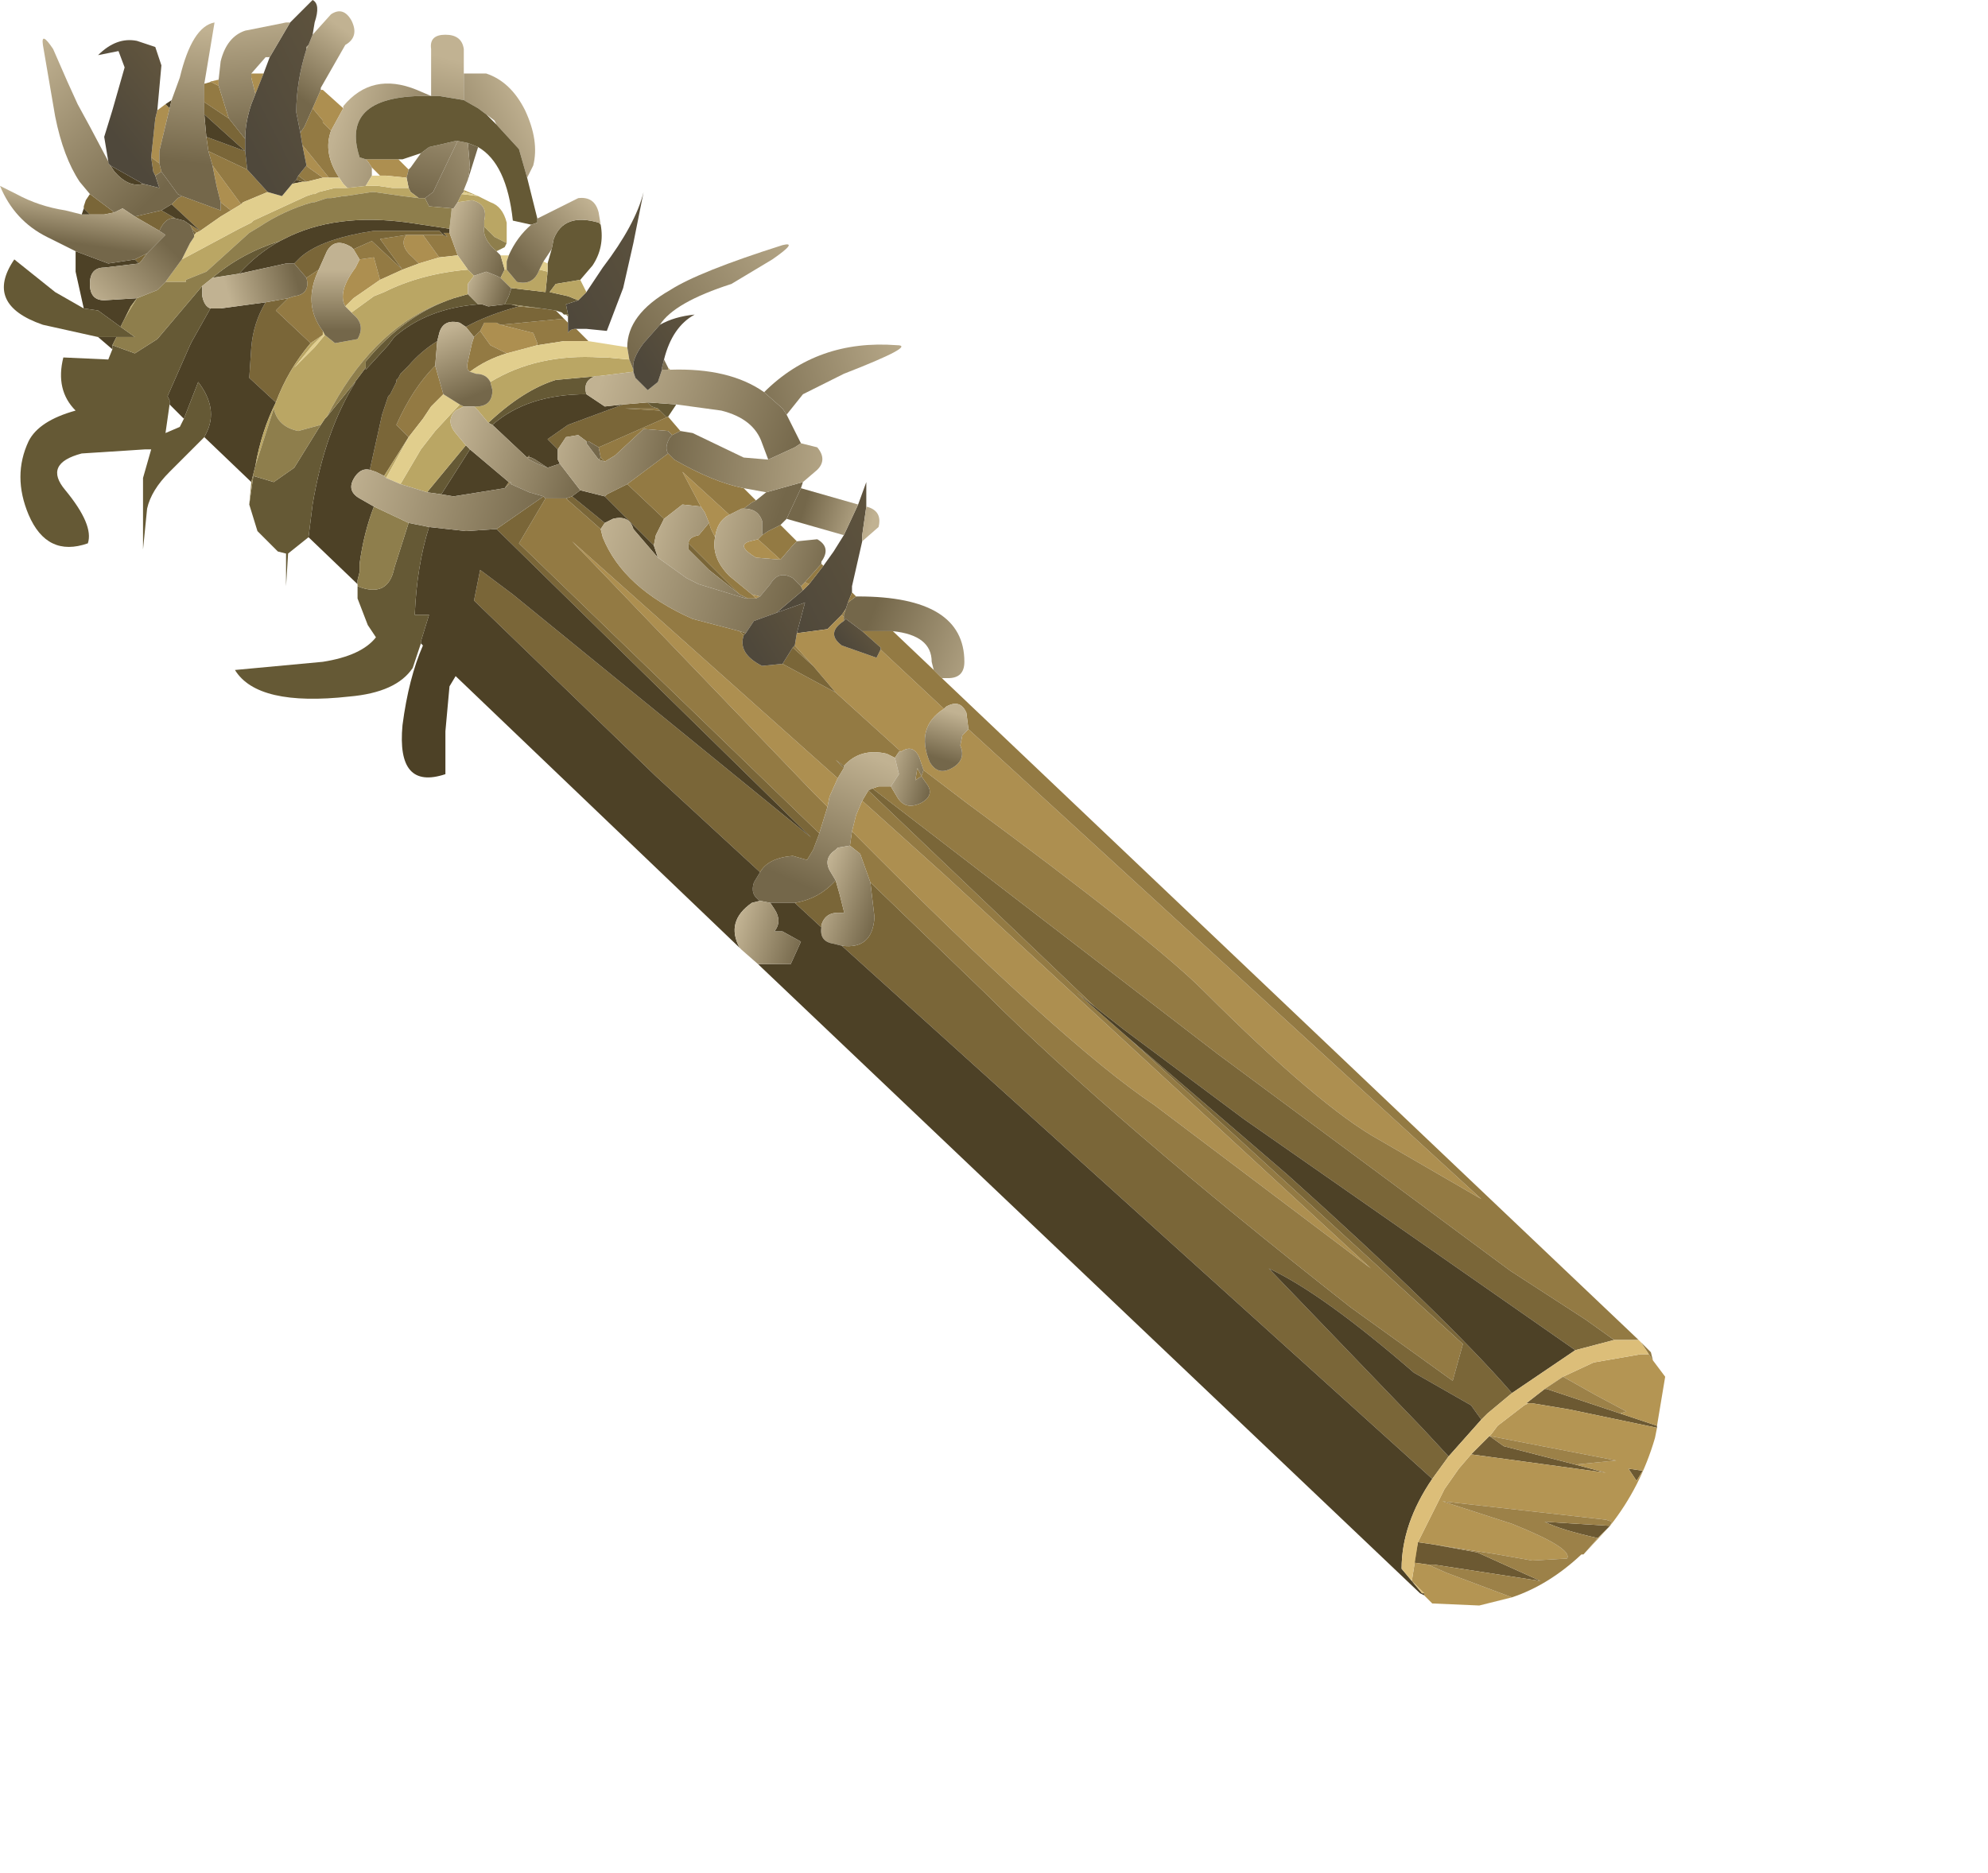 <?xml version="1.0" encoding="UTF-8" standalone="no"?>
<svg xmlns:xlink="http://www.w3.org/1999/xlink" height="45.85px" width="48.65px" xmlns="http://www.w3.org/2000/svg">
  <g transform="matrix(1.0, 0.0, 0.0, 1.0, 0.0, 0.0)">
    <use height="39.3" transform="matrix(1.0, 0.0, 0.0, 1.0, 0.0, 0.0)" width="40.75" xlink:href="#shape0"/>
  </g>
  <defs>
    <g id="shape0" transform="matrix(1.0, 0.0, 0.0, 1.0, 0.0, 0.0)">
      <path d="M40.55 34.9 L40.55 34.95 38.4 34.5 37.5 34.35 37.4 34.35 37.35 34.35 37.8 34.0 37.85 34.0 39.65 34.6 40.55 34.9 M38.55 35.85 L39.3 36.05 36.0 35.6 36.45 35.15 36.8 35.4 38.55 35.85 M34.7 37.75 L35.05 37.8 36.15 38.0 37.7 38.7 35.1 38.3 34.95 38.3 34.6 38.25 34.7 37.75 M39.1 37.65 Q38.2 37.45 37.8 37.25 L39.4 37.35 39.1 37.65 M40.05 36.25 L39.85 35.95 40.2 36.0 40.05 36.25" fill="#6c5932" fill-rule="evenodd" stroke="none"/>
      <path d="M40.55 34.95 L40.5 35.2 Q40.15 36.4 39.4 37.35 L38.75 38.05 39.1 37.65 39.4 37.35 39.45 37.25 39.3 37.2 35.3 36.75 37.0 37.3 Q38.5 37.9 38.35 38.15 L37.5 38.2 36.65 38.05 35.05 37.8 34.7 37.75 35.35 36.45 35.7 35.95 36.0 35.6 39.3 36.05 38.55 35.85 39.55 35.75 36.45 35.15 36.5 35.1 36.65 34.9 37.3 34.4 37.4 34.35 37.5 34.35 38.4 34.5 40.55 34.95 M37.0 39.1 L36.2 39.3 35.05 39.25 34.85 39.05 34.85 39.0 34.55 38.7 34.7 37.75 34.6 38.25 34.95 38.3 35.4 38.5 37.0 39.1 M40.45 33.3 L40.75 33.7 40.55 34.9 39.65 34.6 39.8 34.55 39.05 34.15 38.25 33.7 39.0 33.35 40.15 33.15 40.35 33.15 40.45 33.3 M40.05 36.25 L40.2 36.0 39.85 35.95 40.05 36.25" fill="#b49553" fill-rule="evenodd" stroke="none"/>
      <path d="M18.7 9.6 Q20.0 8.3 21.95 8.45 22.45 8.45 20.65 9.15 L19.65 9.65 19.25 10.15 19.15 10.0 18.7 9.6" fill="url(#gradient0)" fill-rule="evenodd" stroke="none"/>
      <path d="M21.0 12.35 L21.2 11.8 21.2 12.4 21.1 13.1 21.1 13.25 20.85 14.35 20.85 14.5 20.75 14.75 20.7 14.9 20.6 15.05 20.25 15.4 19.5 15.5 19.7 14.75 19.0 15.0 19.65 14.45 19.8 14.3 20.15 13.85 20.4 13.5 20.65 13.1 21.0 12.35" fill="url(#gradient1)" fill-rule="evenodd" stroke="none"/>
      <path d="M19.6 11.95 L21.0 12.35 20.65 13.1 19.25 12.7 19.6 11.95 M21.2 12.4 Q21.6 12.5 21.5 12.9 L21.1 13.25 21.1 13.1 21.2 12.4" fill="url(#gradient2)" fill-rule="evenodd" stroke="none"/>
      <path d="M20.95 14.6 L21.0 14.6 Q23.6 14.6 23.6 16.2 23.6 16.6 23.2 16.6 L23.05 16.6 22.85 16.4 22.8 16.2 Q22.8 15.55 21.85 15.45 L21.1 15.45 20.7 15.15 20.65 15.2 20.65 15.1 20.65 15.05 20.7 14.9 20.75 14.75 20.95 14.6" fill="url(#gradient3)" fill-rule="evenodd" stroke="none"/>
      <path d="M3.85 2.7 L4.05 2.55 4.15 2.65 3.9 3.7 3.9 4.0 3.7 3.85 3.8 2.9 3.85 2.7 M7.85 2.2 L7.9 2.2 8.4 2.65 8.1 3.2 8.0 3.1 7.9 3.0 7.9 2.95 7.65 2.65 7.85 2.2 M19.8 14.3 L19.65 14.45 19.6 14.35 19.7 14.25 19.8 14.3 M19.5 15.5 L20.25 15.4 20.6 15.05 20.65 15.1 20.65 15.2 Q20.2 15.5 20.6 15.8 L21.45 16.1 21.55 15.9 23.1 17.35 Q22.4 17.8 22.75 18.65 22.95 19.0 23.3 18.8 23.65 18.6 23.5 18.25 L23.55 18.0 23.7 17.85 36.25 29.35 33.75 27.9 Q32.3 27.1 29.45 24.25 28.2 23.0 23.65 19.65 L22.6 18.85 22.5 18.55 Q22.35 18.2 22.05 18.4 L20.45 16.95 19.9 16.3 19.45 15.8 19.5 15.5 M20.5 19.05 L20.3 19.5 20.25 19.75 19.9 19.4 14.0 13.25 20.5 19.05 M20.85 20.35 L20.95 19.95 21.1 19.6 23.1 21.4 33.55 31.05 28.25 27.05 Q26.0 25.55 20.85 20.35 M9.95 5.75 L10.25 5.75 10.35 5.75 10.75 6.3 10.25 6.45 10.1 6.3 Q9.75 6.0 9.95 5.75 M11.75 8.1 L11.85 7.9 12.15 7.9 12.25 7.95 13.05 8.15 13.15 8.4 13.15 8.45 12.4 8.65 12.0 8.45 11.75 8.1 M7.4 3.55 L8.05 4.35 7.9 4.35 7.55 4.1 7.5 4.05 7.4 3.55 M6.45 1.8 L6.25 2.3 6.15 1.9 6.15 1.8 6.45 1.8 M5.35 2.1 L5.15 2.0 5.35 1.95 5.35 2.1 M5.4 4.95 L5.3 4.55 5.2 4.05 5.9 5.0 5.65 5.15 5.4 4.95 M9.1 4.1 L9.0 3.95 8.95 3.9 9.75 3.9 10.0 4.15 9.95 4.35 9.45 4.3 9.3 4.3 9.1 4.1 M8.8 6.35 L9.15 6.3 9.3 6.85 8.65 7.3 8.45 7.5 Q8.25 7.15 8.7 6.55 L8.8 6.35 M19.1 13.7 L18.5 13.65 Q18.0 13.35 18.35 13.25 L18.55 13.2 19.1 13.7 M17.85 12.6 Q17.55 12.75 17.5 13.15 L17.4 12.95 17.35 12.8 17.25 12.55 17.15 12.4 16.7 11.55 17.85 12.6 M18.4 14.55 L18.6 14.6 18.5 14.65 18.4 14.55" fill="#ad8f50" fill-rule="evenodd" stroke="none"/>
      <path d="M5.0 2.05 L5.35 1.95 5.15 2.0 5.35 2.1 5.6 2.9 5.0 2.5 5.0 2.05 M14.1 8.05 L14.4 8.35 13.8 8.35 13.15 8.45 13.15 8.4 13.05 8.15 12.25 7.95 13.8 7.8 13.9 7.9 13.9 8.15 Q13.95 8.05 14.1 8.05 M20.85 14.5 L20.95 14.6 20.75 14.75 20.85 14.5 M23.05 16.6 L40.1 32.8 39.5 32.8 38.8 32.3 36.95 31.1 29.8 25.8 21.35 19.3 21.5 19.25 21.8 19.25 21.95 19.5 Q22.15 19.85 22.55 19.65 22.9 19.45 22.65 19.15 L22.55 19.0 22.4 19.1 22.45 18.8 22.55 19.0 22.6 18.85 23.65 19.65 Q28.2 23.0 29.45 24.25 32.3 27.1 33.75 27.9 L36.25 29.35 23.7 17.85 23.65 17.45 Q23.5 17.1 23.15 17.3 L23.1 17.35 21.55 15.9 21.55 15.85 21.1 15.45 21.85 15.45 22.85 16.4 23.05 16.6 M40.15 32.85 L40.4 33.1 40.45 33.3 40.35 33.15 40.15 32.85 M19.1 12.85 L19.5 13.25 19.4 13.35 19.1 13.7 18.55 13.2 18.65 13.1 18.8 13.0 19.1 12.85 M20.1 13.8 L20.15 13.85 19.8 14.3 19.7 14.25 20.1 13.8 M20.6 15.05 L20.7 14.9 20.65 15.05 20.65 15.1 20.6 15.05 M20.45 16.95 L22.05 18.4 22.0 18.4 21.9 18.55 21.7 18.45 Q21.05 18.3 20.65 18.75 L20.45 18.6 20.65 18.8 20.5 19.05 14.0 13.25 19.9 19.4 20.25 19.75 20.05 20.4 12.7 13.3 13.35 12.2 13.85 12.2 14.7 12.95 14.75 13.15 Q15.25 14.4 16.95 15.15 L18.1 15.45 18.2 15.55 Q18.05 16.0 18.65 16.3 L19.15 16.25 20.45 16.95 M20.8 20.7 L20.85 20.35 Q26.0 25.55 28.25 27.05 L33.55 31.05 23.1 21.4 21.1 19.6 21.25 19.35 26.8 24.65 26.35 24.3 27.55 25.35 35.8 32.9 35.55 33.8 33.05 32.0 Q27.2 27.4 24.1 24.3 L21.3 21.6 21.05 20.9 20.8 20.7 M11.0 5.7 L11.2 6.25 10.75 6.3 10.35 5.75 10.85 5.75 10.95 5.8 10.85 5.7 11.0 5.7 M7.5 6.8 L7.8 6.6 Q7.4 7.45 7.9 8.1 L7.9 8.15 7.9 8.2 7.6 8.4 6.75 7.6 7.05 7.3 7.2 7.25 Q7.6 7.2 7.5 6.8 M8.65 6.1 L9.1 5.9 9.85 6.6 9.3 5.85 9.95 5.75 Q9.75 6.0 10.1 6.3 L10.25 6.45 9.85 6.6 9.3 6.85 9.15 6.3 8.8 6.35 8.65 6.1 M11.6 8.25 L11.75 8.1 12.0 8.45 12.4 8.65 Q11.9 8.8 11.5 9.1 11.4 9.05 11.45 8.85 L11.55 8.4 11.6 8.25 M10.65 8.95 L10.85 9.65 10.55 9.95 10.35 10.25 10.0 10.7 9.7 10.4 Q10.1 9.5 10.65 8.95 M12.45 11.8 L12.5 11.8 12.35 11.95 12.45 11.8 M14.7 11.2 L14.65 10.95 16.35 10.2 16.65 10.55 16.45 10.65 16.35 10.55 15.75 10.5 15.05 11.15 14.8 11.3 14.7 11.2 M16.15 10.05 L15.3 10.0 16.1 10.0 16.15 10.05 M12.9 11.2 L12.95 11.15 12.95 11.2 12.9 11.2 M15.35 11.85 L16.35 11.1 16.5 11.25 Q17.45 11.8 18.2 11.95 L18.5 12.25 18.4 12.3 18.2 12.45 18.15 12.45 17.85 12.6 16.7 11.55 17.15 12.4 16.7 12.35 16.25 12.7 15.35 11.85 M7.65 2.65 L7.9 2.95 7.9 3.0 8.0 3.1 8.1 3.2 Q7.9 3.75 8.3 4.35 L8.05 4.35 7.4 3.55 7.35 3.25 7.45 3.1 7.65 2.65 M6.05 4.15 L6.55 4.7 5.95 4.95 5.9 5.0 5.2 4.05 5.1 3.7 6.05 4.15 M7.3 4.3 L7.5 4.05 7.55 4.1 7.9 4.35 7.5 4.45 7.3 4.3 M5.4 4.95 L5.65 5.15 5.4 5.3 4.9 5.65 4.8 5.7 4.7 5.6 4.65 5.5 4.9 5.65 4.2 5.0 4.35 4.85 4.45 4.8 5.4 5.15 5.4 4.95 M3.9 4.0 L3.95 4.2 3.8 4.3 3.75 4.2 3.7 3.85 3.9 4.0 M17.5 13.15 Q17.4 13.65 17.85 14.1 L18.4 14.55 18.5 14.65 18.3 14.65 18.1 14.55 16.85 13.3 Q16.85 13.15 17.1 13.1 L17.35 12.8 17.4 12.95 17.5 13.15 M19.45 15.8 L19.9 16.3 19.4 15.85 19.45 15.8" fill="#937a43" fill-rule="evenodd" stroke="none"/>
      <path d="M20.65 15.2 L20.7 15.15 21.1 15.45 21.55 15.85 21.55 15.9 21.45 16.1 20.6 15.8 Q20.2 15.5 20.65 15.2" fill="url(#gradient4)" fill-rule="evenodd" stroke="none"/>
      <path d="M21.9 18.55 L22.0 18.95 21.8 19.25 21.5 19.25 21.35 19.3 21.25 19.35 21.1 19.6 20.95 19.95 20.85 20.35 20.8 20.7 20.5 20.75 20.45 20.8 Q20.15 21.0 20.3 21.3 L20.45 21.55 Q20.05 22.0 19.45 22.1 L18.85 22.1 18.6 22.05 Q18.35 21.9 18.45 21.6 L18.6 21.35 Q18.8 21.0 19.4 20.95 L19.75 21.05 19.9 20.8 20.05 20.4 20.25 19.75 20.3 19.5 20.5 19.05 20.65 18.8 20.65 18.75 Q21.05 18.3 21.7 18.45 L21.9 18.55" fill="url(#gradient5)" fill-rule="evenodd" stroke="none"/>
      <path d="M22.05 18.4 Q22.35 18.2 22.5 18.55 L22.6 18.85 22.55 19.0 22.45 18.8 22.4 19.1 22.55 19.0 22.65 19.15 Q22.9 19.45 22.55 19.65 22.15 19.85 21.95 19.5 L21.8 19.25 22.0 18.95 21.9 18.55 22.0 18.4 22.05 18.4" fill="url(#gradient6)" fill-rule="evenodd" stroke="none"/>
      <path d="M23.7 17.85 L23.55 18.0 23.5 18.25 Q23.65 18.6 23.3 18.8 22.95 19.0 22.75 18.65 22.4 17.8 23.1 17.35 L23.15 17.3 Q23.5 17.1 23.65 17.45 L23.7 17.85" fill="url(#gradient7)" fill-rule="evenodd" stroke="none"/>
      <path d="M2.05 5.1 L2.05 5.05 2.1 4.9 2.2 4.75 2.8 5.2 2.55 5.25 2.2 5.25 2.05 5.1 M20.65 18.75 L20.65 18.8 20.45 18.6 20.65 18.75 M20.05 20.4 L19.9 20.8 19.75 21.05 19.4 20.95 Q18.8 21.0 18.6 21.35 L16.05 19.0 11.6 14.7 11.75 13.95 12.55 14.55 19.85 20.5 12.15 12.95 13.3 12.15 13.35 12.2 12.7 13.3 20.05 20.4 M19.45 22.1 Q20.05 22.0 20.45 21.55 L20.55 21.9 20.65 22.3 20.65 22.35 20.6 22.35 Q20.2 22.3 20.1 22.65 L20.1 22.7 19.45 22.1 M21.25 19.35 L21.35 19.3 29.8 25.8 36.95 31.1 38.8 32.3 39.5 32.8 38.55 33.05 30.45 27.4 27.5 25.2 26.8 24.65 21.25 19.35 M20.6 23.15 Q21.35 23.25 21.4 22.45 L21.3 21.6 24.1 24.3 Q27.2 27.4 33.05 32.0 L35.55 33.8 35.8 32.9 27.55 25.35 31.5 28.75 Q35.4 32.25 37.0 34.1 L36.4 34.6 36.25 34.75 36.0 34.4 34.6 33.6 Q32.35 31.65 31.05 31.05 L34.8 34.95 35.45 35.65 35.05 36.2 20.6 23.15 M10.35 5.75 L10.25 5.75 9.95 5.75 9.3 5.85 9.85 6.6 9.1 5.9 8.65 6.1 8.6 6.05 Q8.2 5.8 8.0 6.15 L7.8 6.6 7.5 6.8 7.2 6.45 7.35 6.3 Q7.8 5.9 8.85 5.7 L9.15 5.65 10.75 5.65 10.85 5.75 10.35 5.75 M12.7 7.5 L13.25 7.55 13.6 7.6 13.8 7.8 12.25 7.95 12.15 7.9 11.85 7.9 11.75 8.1 11.6 8.25 11.4 8.0 Q11.95 7.7 12.7 7.5 M15.25 9.9 L15.85 9.85 15.95 9.95 16.1 10.0 15.3 10.0 16.15 10.05 16.25 10.15 16.3 10.2 16.35 10.2 14.65 10.95 14.4 10.8 14.35 10.8 14.15 10.65 13.85 10.7 13.65 11.0 13.4 10.75 13.9 10.4 15.25 9.9 M10.7 8.35 L10.65 8.95 Q10.1 9.5 9.7 10.4 L10.0 10.7 9.4 11.65 9.2 11.55 9.05 11.5 9.35 10.15 9.5 9.7 9.55 9.65 9.65 9.45 9.7 9.35 9.7 9.3 9.75 9.25 9.8 9.15 9.85 9.1 9.9 9.05 10.0 8.95 Q10.3 8.6 10.7 8.35 M13.85 12.2 L14.0 12.15 14.8 12.8 14.7 12.95 13.85 12.2 M14.65 11.25 L14.7 11.2 14.8 11.3 14.65 11.25 M14.8 12.15 L14.85 12.1 15.35 11.85 16.25 12.7 16.05 13.1 16.0 13.35 14.8 12.15 M6.0 3.4 L6.0 3.7 6.05 4.15 5.1 3.7 5.05 3.35 6.0 3.7 5.0 2.8 5.0 2.5 5.6 2.9 6.0 3.4 M7.25 4.4 L7.3 4.3 7.5 4.45 7.4 4.45 7.25 4.4 M4.8 5.7 L4.75 5.75 4.7 5.6 4.8 5.7 M3.3 5.3 L3.95 5.15 4.3 5.35 Q4.1 5.3 3.95 5.55 L3.9 5.65 3.3 5.3 M6.5 7.4 L7.05 7.3 6.75 7.6 7.6 8.4 Q7.05 9.05 6.75 9.85 L6.1 9.25 6.15 8.5 Q6.2 7.9 6.5 7.4 M3.3 6.35 L3.6 6.2 3.45 6.4 3.4 6.45 3.3 6.35 M18.1 15.45 L18.25 15.5 18.2 15.55 18.1 15.45 M18.1 14.55 L17.35 13.95 16.85 13.45 16.85 13.3 18.1 14.55 M19.9 16.3 L20.45 16.95 19.15 16.25 19.4 15.85 19.9 16.3" fill="#7a6638" fill-rule="evenodd" stroke="none"/>
      <path d="M20.45 21.55 L20.3 21.3 Q20.15 21.0 20.45 20.8 L20.5 20.75 20.8 20.7 21.05 20.9 21.3 21.6 21.4 22.45 Q21.35 23.25 20.6 23.15 L20.4 23.1 Q20.05 23.05 20.1 22.7 L20.1 22.65 Q20.2 22.3 20.6 22.35 L20.65 22.35 20.65 22.3 20.55 21.9 20.45 21.55" fill="url(#gradient8)" fill-rule="evenodd" stroke="none"/>
      <path d="M34.85 39.05 L34.75 39.0 18.55 23.6 19.35 23.6 19.6 23.05 19.15 22.8 18.95 22.8 Q19.15 22.55 18.95 22.25 L18.85 22.1 19.45 22.1 20.1 22.7 Q20.05 23.05 20.4 23.1 L20.6 23.15 35.05 36.2 Q34.3 37.3 34.3 38.4 L34.55 38.7 34.8 39.0 34.85 39.0 34.85 39.05 M18.1 23.2 L11.15 16.55 11.0 16.8 10.9 17.9 10.9 18.95 Q9.7 19.35 9.85 17.75 10.0 16.6 10.35 15.8 L10.3 15.75 10.3 15.7 10.5 15.05 10.15 15.05 Q10.2 13.85 10.5 12.9 L11.4 13.0 12.15 12.95 19.85 20.5 12.55 14.55 11.75 13.95 11.6 14.7 16.05 19.0 18.6 21.35 18.45 21.6 Q18.35 21.9 18.6 22.05 L18.4 22.1 Q17.75 22.55 18.1 23.2 M8.75 14.3 L7.55 13.15 7.65 12.35 Q7.95 10.55 8.7 9.35 L8.65 9.4 8.95 9.0 8.95 9.05 9.5 8.45 9.65 8.25 Q10.45 7.55 11.7 7.45 L11.8 7.45 11.95 7.5 12.35 7.45 12.5 7.45 12.7 7.5 Q11.95 7.7 11.4 8.0 L11.25 7.9 Q10.85 7.8 10.75 8.15 L10.7 8.35 Q10.3 8.6 10.0 8.95 L9.9 9.05 9.85 9.1 9.8 9.15 9.75 9.25 9.7 9.3 9.7 9.35 9.65 9.45 9.55 9.65 9.5 9.7 9.35 10.15 9.05 11.5 Q8.85 11.45 8.7 11.65 8.45 12.0 8.8 12.2 L9.15 12.4 Q8.9 13.05 8.8 13.8 L8.8 14.0 8.75 14.2 8.75 14.3 M6.15 11.8 L5.0 10.7 5.05 10.6 Q5.35 10.0 4.85 9.35 L4.5 10.25 4.15 9.9 4.15 9.8 4.1 9.7 4.65 8.45 4.7 8.35 5.15 7.55 5.4 7.55 6.5 7.4 Q6.2 7.9 6.15 8.5 L6.1 9.25 6.75 9.85 Q6.4 10.55 6.25 11.4 L6.15 11.8 M2.75 8.55 L2.4 8.25 2.85 8.25 2.75 8.45 2.75 8.55 M2.05 7.55 L1.85 6.65 1.85 6.15 2.65 6.45 3.3 6.35 3.4 6.45 2.55 6.55 Q2.2 6.55 2.2 6.95 2.2 7.35 2.55 7.35 L3.35 7.3 3.2 7.5 3.05 7.8 2.95 8.0 2.4 7.6 2.05 7.55 M2.0 5.25 L2.05 5.1 2.2 5.25 2.0 5.25 M4.05 2.55 L4.2 2.45 4.15 2.65 4.05 2.55 M27.55 25.35 L26.35 24.3 26.8 24.65 27.5 25.2 30.45 27.4 38.55 33.05 37.0 34.1 Q35.4 32.25 31.5 28.75 L27.55 25.35 M6.85 5.9 L6.95 5.85 Q8.2 5.2 10.0 5.45 L11.0 5.6 11.0 5.7 10.85 5.7 10.95 5.8 10.85 5.75 10.75 5.65 9.15 5.65 8.85 5.7 Q7.8 5.9 7.35 6.3 L7.2 6.45 7.0 6.45 5.85 6.7 Q6.3 6.2 6.85 5.9 M14.35 9.65 L14.8 9.95 15.25 9.9 13.9 10.4 13.4 10.75 13.65 11.0 13.65 11.25 13.7 11.35 13.4 11.45 13.1 11.25 13.0 11.2 12.95 11.2 12.95 11.15 12.9 11.2 12.05 10.4 Q12.9 9.65 14.35 9.65 M11.5 11.0 L12.45 11.8 12.35 11.95 11.1 12.15 10.8 12.1 11.5 11.0 M14.0 12.15 L14.2 12.0 14.8 12.15 16.0 13.35 16.1 13.65 15.5 12.95 Q15.4 12.6 15.0 12.7 L14.8 12.8 14.0 12.15 M7.15 4.5 L7.25 4.4 7.4 4.45 7.15 4.5 M5.05 3.35 L5.0 2.8 6.0 3.7 5.05 3.35 M4.2 5.0 L4.9 5.65 4.65 5.5 4.5 5.4 4.3 5.35 3.95 5.15 4.2 5.0 M3.5 4.5 Q3.15 4.6 2.8 4.2 L2.7 4.05 3.5 4.5 M35.45 35.65 L34.8 34.95 31.05 31.05 Q32.35 31.65 34.6 33.6 L36.0 34.4 36.25 34.75 35.45 35.65" fill="#4d4126" fill-rule="evenodd" stroke="none"/>
      <path d="M14.35 7.15 L14.75 6.55 Q15.55 5.5 15.75 4.7 L15.5 5.95 15.25 7.05 14.85 8.1 14.35 8.05 14.1 8.05 Q13.95 8.05 13.9 8.15 L13.9 7.9 13.9 7.75 13.9 7.7 13.85 7.45 14.15 7.35 14.35 7.15" fill="url(#gradient9)" fill-rule="evenodd" stroke="none"/>
      <path d="M10.55 2.35 L10.55 1.2 Q10.5 0.85 10.9 0.85 11.3 0.85 11.35 1.2 L11.35 1.8 11.35 2.45 10.75 2.35 10.55 2.35 M10.3 3.75 L10.5 3.6 11.15 3.45 11.2 3.45 10.6 4.7 10.4 4.85 10.25 4.85 10.05 4.7 10.0 4.6 9.95 4.35 10.0 4.15 10.05 4.1 10.3 3.75" fill="url(#gradient10)" fill-rule="evenodd" stroke="none"/>
      <path d="M8.4 2.65 L8.4 2.6 Q9.1 1.75 10.2 2.2 L10.55 2.35 Q8.3 2.3 8.8 3.85 L8.95 3.9 9.0 3.95 9.1 4.1 9.1 4.3 8.95 4.55 8.5 4.6 8.4 4.5 8.3 4.35 Q7.9 3.75 8.1 3.2 L8.4 2.65 M11.45 3.5 L11.7 3.6 11.45 4.4 11.5 4.1 11.45 3.5" fill="url(#gradient11)" fill-rule="evenodd" stroke="none"/>
      <path d="M11.35 1.8 L11.9 1.8 Q12.5 2.0 12.85 2.7 13.2 3.45 13.05 4.05 L12.9 4.35 12.7 3.65 12.15 3.05 12.1 2.95 11.7 2.65 11.35 2.45 11.35 1.8 M11.45 3.5 L11.5 4.1 11.45 4.4 11.35 4.65 11.35 4.7 11.3 4.75 11.2 4.95 11.1 5.1 11.05 5.1 10.5 5.05 10.4 4.85 10.6 4.7 11.2 3.45 11.45 3.5" fill="url(#gradient12)" fill-rule="evenodd" stroke="none"/>
      <path d="M10.3 15.75 L10.1 16.35 Q9.7 16.95 8.55 17.05 6.3 17.3 5.75 16.4 L7.9 16.2 Q8.85 16.05 9.2 15.6 L9.0 15.3 8.75 14.65 8.75 14.5 8.75 14.35 Q9.5 14.65 9.65 13.9 L10.0 12.8 10.5 12.9 Q10.2 13.85 10.15 15.05 L10.5 15.05 10.3 15.7 10.3 15.75 M7.55 13.15 L7.05 13.55 7.0 14.35 7.0 13.55 6.8 13.5 6.3 13.0 6.1 12.35 6.2 11.65 6.7 11.8 7.2 11.45 7.85 10.4 7.95 10.25 8.0 10.2 8.65 9.4 8.7 9.35 Q7.95 10.55 7.65 12.35 L7.55 13.15 M5.0 10.7 L4.15 11.55 Q3.7 12.0 3.6 12.45 L3.5 13.45 3.5 11.7 3.7 11.0 3.55 11.0 2.0 11.1 Q1.05 11.35 1.6 12.0 2.3 12.85 2.15 13.3 1.15 13.65 0.7 12.6 0.3 11.65 0.7 10.8 0.95 10.3 1.85 10.05 1.35 9.55 1.55 8.75 L2.65 8.8 2.75 8.55 2.75 8.45 3.3 8.65 3.85 8.3 4.95 7.0 4.95 7.25 Q5.0 7.5 5.15 7.55 L4.7 8.35 4.65 8.45 4.1 9.7 4.15 9.8 4.15 9.9 4.05 10.6 4.4 10.45 4.5 10.25 4.85 9.35 Q5.35 10.0 5.05 10.6 L5.0 10.7 M2.4 8.25 L1.05 7.95 Q-0.4 7.45 0.35 6.35 L1.35 7.15 2.05 7.55 2.4 7.6 2.95 8.0 3.3 8.25 2.85 8.25 2.4 8.25 M12.9 4.35 L13.15 5.35 13.15 5.45 13.0 5.5 12.55 5.4 Q12.4 4.0 11.7 3.6 L11.45 3.5 11.2 3.45 11.15 3.45 10.5 3.6 10.3 3.75 9.85 3.9 9.75 3.9 8.95 3.9 8.8 3.85 Q8.3 2.3 10.55 2.35 L10.75 2.35 11.35 2.45 11.7 2.65 11.9 2.8 12.15 3.05 12.7 3.65 12.9 4.35 M14.7 5.5 Q14.8 6.05 14.5 6.5 L14.2 6.85 13.6 6.95 13.45 7.15 13.9 7.25 14.15 7.35 13.85 7.45 13.9 7.7 13.85 7.7 13.8 7.7 13.75 7.65 13.6 7.6 13.25 7.55 12.5 7.45 12.35 7.45 12.45 7.25 12.5 7.1 12.5 7.05 13.35 7.15 13.4 6.65 13.4 6.45 13.5 6.1 13.55 5.85 Q13.8 5.2 14.65 5.45 L14.7 5.5 M5.2 6.8 Q5.9 6.2 6.85 5.9 6.3 6.2 5.85 6.7 L5.2 6.8 M14.7 9.2 L14.6 9.2 Q14.25 9.3 14.35 9.65 12.9 9.65 12.05 10.4 L11.95 10.35 Q12.8 9.55 13.6 9.3 L14.7 9.2 M15.85 9.85 L16.55 9.9 16.45 10.05 16.35 10.2 16.3 10.2 16.25 10.15 16.15 10.05 16.1 10.0 15.95 9.95 15.85 9.85 M11.45 7.2 L11.7 7.45 Q10.45 7.55 9.65 8.25 L9.5 8.45 8.95 9.05 8.95 9.0 8.95 8.85 Q9.9 7.7 11.1 7.3 L11.45 7.2 M11.4 10.9 L11.5 11.0 10.8 12.1 10.45 12.05 11.4 10.9" fill="#655935" fill-rule="evenodd" stroke="none"/>
      <path d="M11.05 5.1 L11.1 5.1 11.2 4.95 11.55 4.9 Q11.95 5.0 11.85 5.4 L11.85 5.55 Q11.8 5.85 12.15 6.15 L12.25 6.25 12.35 6.6 12.25 6.8 12.15 6.75 11.9 6.65 11.6 6.75 11.45 6.6 11.2 6.25 11.0 5.7 11.0 5.6 11.05 5.15 11.05 5.1" fill="url(#gradient13)" fill-rule="evenodd" stroke="none"/>
      <path d="M14.2 6.85 L14.35 7.15 14.15 7.35 13.9 7.25 13.45 7.15 13.6 6.95 14.2 6.85 M16.35 9.0 L16.4 9.05 16.35 9.05 16.35 9.0 M11.2 4.95 L11.3 4.75 11.7 4.8 11.35 4.7 11.35 4.65 11.7 4.8 12.0 4.95 Q12.3 5.05 12.4 5.45 L12.4 5.95 12.1 5.8 11.85 5.55 11.85 5.4 Q11.95 5.0 11.55 4.9 L11.2 4.95 M10.25 4.85 L9.85 4.8 9.5 4.75 9.15 4.7 9.1 4.7 8.45 4.8 8.4 4.8 8.1 4.85 8.0 4.85 7.7 4.95 7.65 4.95 Q6.95 5.15 6.35 5.55 L6.1 5.7 5.05 6.65 4.55 6.85 4.55 6.9 4.05 6.9 4.45 6.35 5.85 5.6 6.15 5.45 6.2 5.4 7.5 4.8 7.65 4.75 7.7 4.75 7.8 4.7 8.2 4.6 8.3 4.6 8.5 4.6 8.95 4.55 9.05 4.55 9.25 4.55 9.6 4.6 10.0 4.6 10.05 4.7 10.25 4.85 M3.35 7.3 L3.05 7.8 3.2 7.5 3.35 7.3 M11.45 6.6 L11.6 6.75 11.45 6.95 11.45 7.2 11.1 7.3 10.7 7.45 Q9.05 8.15 8.0 10.2 L7.95 10.25 7.85 10.4 7.3 10.55 Q6.8 10.45 6.7 10.0 L6.25 11.4 Q6.4 10.55 6.75 9.85 7.05 9.05 7.6 8.4 L7.9 8.2 7.65 8.45 7.2 9.0 7.7 8.5 7.95 8.2 8.2 8.4 8.75 8.3 Q8.95 7.95 8.65 7.7 L8.6 7.65 9.15 7.25 9.4 7.15 Q10.3 6.7 11.45 6.6 M12.25 6.8 L12.35 6.6 12.4 6.6 12.65 6.9 Q13.05 7.0 13.2 6.6 L13.4 6.65 13.35 7.15 12.5 7.05 12.25 6.8 M12.0 9.35 Q13.15 8.65 14.7 8.75 L14.85 8.75 15.4 8.8 15.5 9.05 15.5 9.1 14.7 9.2 13.6 9.3 Q12.8 9.55 11.95 10.35 L11.7 10.05 11.6 9.95 11.65 9.95 Q12.05 9.95 12.05 9.55 L12.0 9.35 M11.25 9.9 L11.35 9.95 11.15 10.05 Q10.9 10.3 11.15 10.6 L11.4 10.9 10.45 12.05 9.8 11.85 10.3 11.0 10.65 10.55 11.25 9.9 M9.4 11.65 L10.0 10.7 9.45 11.7 9.4 11.65" fill="#baa664" fill-rule="evenodd" stroke="none"/>
      <path d="M14.4 8.35 L15.35 8.5 15.4 8.8 14.85 8.75 14.7 8.75 Q13.15 8.65 12.0 9.35 11.9 9.15 11.65 9.15 L11.5 9.1 Q11.9 8.8 12.4 8.65 L13.15 8.45 13.8 8.35 14.4 8.35 M11.3 4.75 L11.35 4.7 11.7 4.8 11.3 4.75 M11.2 6.25 L11.45 6.6 Q10.3 6.7 9.4 7.15 L9.15 7.25 8.6 7.65 8.45 7.5 8.65 7.3 9.3 6.85 9.85 6.6 10.25 6.45 10.75 6.3 11.2 6.25 M12.35 6.6 L12.25 6.25 12.45 6.25 12.4 6.4 12.4 6.6 12.35 6.6 M13.3 6.4 L13.4 6.45 13.4 6.65 13.2 6.6 13.3 6.4 M10.85 9.65 L11.25 9.9 10.65 10.55 10.3 11.0 9.8 11.85 9.45 11.7 10.0 10.7 10.35 10.25 10.55 9.95 10.85 9.65 M8.05 4.35 L8.3 4.35 8.4 4.5 8.5 4.6 8.3 4.6 8.2 4.6 7.8 4.7 7.7 4.75 7.65 4.75 7.5 4.8 6.2 5.4 6.15 5.45 5.85 5.6 4.45 6.35 4.65 5.95 4.75 5.8 4.75 5.75 4.8 5.7 4.9 5.65 5.4 5.3 5.65 5.15 5.9 5.0 5.95 4.95 6.55 4.7 6.9 4.8 7.15 4.5 7.4 4.45 7.5 4.45 7.9 4.35 8.05 4.35 M10.0 4.6 L9.6 4.6 9.25 4.55 9.05 4.55 8.95 4.55 9.1 4.3 9.3 4.3 9.45 4.3 9.95 4.35 10.0 4.6 M7.95 8.2 L7.7 8.5 7.2 9.0 7.65 8.45 7.9 8.2 7.9 8.15 7.9 8.1 7.95 8.2" fill="#e1ce8d" fill-rule="evenodd" stroke="none"/>
      <path d="M8.75 14.35 L8.75 14.3 8.75 14.2 8.8 14.0 8.8 13.8 Q8.9 13.05 9.15 12.4 L10.0 12.8 9.65 13.9 Q9.5 14.65 8.75 14.35 M6.1 12.35 L6.15 11.8 6.25 11.4 6.7 10.0 Q6.8 10.45 7.3 10.55 L7.85 10.4 7.2 11.45 6.7 11.8 6.2 11.65 6.1 12.35 M11.05 5.1 L11.05 5.15 11.0 5.6 10.0 5.45 Q8.2 5.2 6.95 5.85 L6.85 5.9 Q5.9 6.2 5.2 6.8 L4.95 7.0 3.85 8.3 3.3 8.65 2.75 8.45 2.85 8.25 3.3 8.25 2.95 8.0 3.05 7.8 3.35 7.3 3.85 7.1 4.05 6.9 4.55 6.9 4.55 6.85 5.05 6.65 6.1 5.7 6.35 5.55 Q6.95 5.15 7.65 4.95 L7.7 4.95 8.0 4.85 8.1 4.85 8.4 4.8 8.45 4.8 9.1 4.7 9.15 4.7 9.5 4.75 9.85 4.8 10.25 4.85 10.4 4.85 10.5 5.05 11.05 5.1 M12.15 6.15 Q11.8 5.85 11.85 5.55 L12.1 5.8 12.4 5.95 12.35 6.05 12.15 6.15 M13.25 7.55 L12.7 7.5 12.5 7.45 13.25 7.55 M13.85 7.7 L13.9 7.7 13.9 7.75 13.85 7.7 M8.0 10.2 Q9.05 8.15 10.7 7.45 L11.1 7.3 Q9.9 7.7 8.95 8.85 L8.95 9.0 8.65 9.4 8.0 10.2" fill="#8e7e4c" fill-rule="evenodd" stroke="none"/>
      <path d="M13.15 5.35 L14.15 4.85 Q14.55 4.8 14.65 5.2 L14.7 5.5 14.65 5.45 Q13.8 5.2 13.55 5.85 L13.5 6.1 13.3 6.4 13.2 6.6 Q13.05 7.0 12.65 6.9 L12.4 6.6 12.4 6.4 12.45 6.25 Q12.65 5.8 13.0 5.5 L13.15 5.45 13.15 5.35" fill="url(#gradient14)" fill-rule="evenodd" stroke="none"/>
      <path d="M16.4 9.05 Q17.85 9.0 18.7 9.6 L19.15 10.0 19.25 10.15 19.6 10.85 19.45 10.95 18.8 11.25 18.65 10.85 Q18.45 10.25 17.65 10.05 L16.55 9.9 15.85 9.85 15.25 9.9 14.8 9.95 14.35 9.65 Q14.25 9.3 14.6 9.2 L14.7 9.2 15.5 9.1 15.55 9.25 15.85 9.55 16.1 9.35 16.2 9.05 16.35 9.05 16.4 9.05 M19.65 11.8 L19.6 11.95 19.25 12.7 19.1 12.85 18.8 13.0 18.65 13.1 18.65 12.75 Q18.55 12.45 18.2 12.45 L18.4 12.3 18.5 12.25 18.75 12.05 19.65 11.8" fill="url(#gradient15)" fill-rule="evenodd" stroke="none"/>
      <path d="M11.6 6.75 L11.9 6.65 12.15 6.75 12.25 6.8 12.5 7.05 12.5 7.1 12.45 7.25 12.35 7.45 11.95 7.5 11.8 7.45 11.7 7.45 11.45 7.2 11.45 6.95 11.6 6.75" fill="url(#gradient16)" fill-rule="evenodd" stroke="none"/>
      <path d="M11.4 8.0 L11.6 8.25 11.55 8.4 11.45 8.85 Q11.4 9.05 11.5 9.1 L11.65 9.15 Q11.9 9.15 12.0 9.35 L12.05 9.55 Q12.05 9.95 11.65 9.95 L11.6 9.95 11.35 9.95 11.25 9.9 10.85 9.65 10.65 8.95 10.7 8.35 10.75 8.15 Q10.85 7.8 11.25 7.9 L11.4 8.0" fill="url(#gradient17)" fill-rule="evenodd" stroke="none"/>
      <path d="M11.35 9.95 L11.6 9.95 11.7 10.05 11.95 10.35 12.05 10.4 12.9 11.2 12.95 11.25 13.15 11.35 13.4 11.45 13.7 11.35 14.2 12.0 14.0 12.15 13.85 12.2 13.35 12.2 13.3 12.15 12.95 12.05 12.5 11.85 12.5 11.8 12.45 11.8 11.5 11.0 11.4 10.9 11.15 10.6 Q10.9 10.3 11.15 10.05 L11.35 9.95 M14.35 10.8 L14.4 10.8 14.65 10.95 14.7 11.2 14.65 11.25 14.35 10.85 14.35 10.8" fill="url(#gradient18)" fill-rule="evenodd" stroke="none"/>
      <path d="M9.05 11.5 L9.2 11.55 9.4 11.65 9.45 11.7 9.8 11.85 10.45 12.05 10.8 12.1 11.1 12.15 12.35 11.95 12.5 11.8 12.5 11.85 12.95 12.05 13.3 12.15 12.15 12.95 11.4 13.0 10.5 12.9 10.0 12.8 9.15 12.4 8.8 12.2 Q8.45 12.0 8.7 11.65 8.85 11.45 9.05 11.5 M13.4 11.45 L13.15 11.35 12.95 11.25 12.9 11.2 12.95 11.2 13.0 11.2 13.1 11.25 13.4 11.45" fill="url(#gradient19)" fill-rule="evenodd" stroke="none"/>
      <path d="M14.2 12.0 L13.7 11.35 13.65 11.25 13.65 11.0 13.85 10.7 14.15 10.65 14.35 10.8 14.35 10.85 14.65 11.25 14.8 11.3 15.05 11.15 15.75 10.5 16.35 10.55 16.45 10.65 16.4 10.7 Q16.25 10.95 16.35 11.1 L15.35 11.85 14.85 12.1 14.8 12.15 14.2 12.0" fill="url(#gradient20)" fill-rule="evenodd" stroke="none"/>
      <path d="M15.35 8.5 Q15.35 7.7 16.4 7.1 17.1 6.65 19.15 6.0 19.55 5.9 18.9 6.35 L17.9 6.95 Q16.5 7.4 16.15 7.95 L15.75 8.4 Q15.45 8.8 15.5 9.05 L15.4 8.8 15.35 8.5 M16.25 8.8 L16.35 9.0 16.35 9.05 16.2 9.05 16.2 9.0 16.25 8.8" fill="url(#gradient21)" fill-rule="evenodd" stroke="none"/>
      <path d="M16.15 7.95 Q16.5 7.75 17.0 7.7 16.45 8.0 16.25 8.8 L16.2 9.0 16.2 9.05 16.1 9.35 15.85 9.55 15.55 9.25 15.5 9.1 15.5 9.05 Q15.45 8.8 15.75 8.4 L16.15 7.95" fill="url(#gradient22)" fill-rule="evenodd" stroke="none"/>
      <path d="M19.6 10.85 L20.0 10.95 Q20.25 11.25 20.0 11.5 L19.65 11.8 18.75 12.05 18.2 11.95 Q17.45 11.8 16.5 11.25 L16.35 11.1 Q16.25 10.95 16.4 10.7 L16.45 10.65 16.65 10.55 16.95 10.6 18.2 11.2 18.8 11.25 19.45 10.95 19.6 10.85" fill="url(#gradient23)" fill-rule="evenodd" stroke="none"/>
      <path d="M7.65 0.85 L8.1 0.35 Q8.4 0.15 8.6 0.5 8.8 0.9 8.45 1.1 L7.85 2.15 7.85 2.2 7.65 2.65 7.45 3.1 7.35 3.25 7.25 2.75 Q7.25 2.0 7.5 1.2 L7.55 1.1 7.65 0.85" fill="url(#gradient24)" fill-rule="evenodd" stroke="none"/>
      <path d="M7.1 0.55 L7.65 0.0 Q7.85 0.1 7.7 0.55 L7.65 0.85 7.55 1.1 7.5 1.15 7.5 1.2 Q7.25 2.0 7.25 2.75 L7.35 3.25 7.4 3.55 7.5 4.05 7.3 4.3 7.25 4.4 7.15 4.5 6.9 4.8 6.55 4.7 6.05 4.15 6.0 3.7 6.0 3.4 Q6.0 3.0 6.15 2.55 L6.25 2.3 6.45 1.8 6.6 1.4 7.1 0.55" fill="url(#gradient25)" fill-rule="evenodd" stroke="none"/>
      <path d="M5.35 1.95 L5.4 1.5 Q5.55 0.9 6.0 0.75 L7.0 0.55 7.1 0.55 6.6 1.4 6.5 1.4 6.15 1.8 6.15 1.9 6.25 2.3 6.15 2.55 Q6.0 3.0 6.0 3.4 L5.6 2.9 5.35 2.1 5.35 1.95 M7.5 1.2 L7.5 1.15 7.55 1.1 7.5 1.2" fill="url(#gradient26)" fill-rule="evenodd" stroke="none"/>
      <path d="M4.2 2.45 L4.4 1.9 Q4.7 0.65 5.25 0.55 L5.0 2.05 5.0 2.5 5.0 2.8 5.05 3.35 5.1 3.7 5.2 4.05 5.3 4.55 5.4 4.95 5.4 5.15 4.45 4.8 4.35 4.75 3.95 4.2 3.9 4.0 3.9 3.7 4.15 2.65 4.2 2.45" fill="url(#gradient27)" fill-rule="evenodd" stroke="none"/>
      <path d="M7.8 6.6 L8.0 6.15 Q8.2 5.8 8.6 6.05 L8.65 6.1 8.8 6.35 8.7 6.55 Q8.25 7.15 8.45 7.5 L8.6 7.65 8.65 7.7 Q8.95 7.95 8.75 8.3 L8.2 8.4 7.95 8.2 7.9 8.1 Q7.4 7.45 7.8 6.6" fill="url(#gradient28)" fill-rule="evenodd" stroke="none"/>
      <path d="M2.65 3.95 L2.55 3.35 2.75 2.7 3.05 1.65 2.9 1.25 2.4 1.35 Q2.85 0.9 3.35 1.0 L3.8 1.15 3.95 1.6 3.85 2.7 3.8 2.9 3.7 3.85 3.75 4.2 3.8 4.3 3.9 4.6 3.5 4.5 2.7 4.05 2.65 4.0 2.65 3.95" fill="url(#gradient29)" fill-rule="evenodd" stroke="none"/>
      <path d="M2.2 4.75 L1.95 4.45 Q1.55 3.85 1.35 2.85 L1.05 1.1 Q1.0 0.75 1.3 1.2 L1.65 2.0 1.9 2.55 2.2 3.1 2.65 3.95 2.65 4.0 2.7 4.05 2.8 4.2 Q3.15 4.6 3.5 4.5 L3.9 4.6 3.8 4.3 3.95 4.2 4.35 4.75 4.45 4.8 4.35 4.85 4.2 5.0 3.95 5.15 3.3 5.3 3.0 5.1 2.8 5.2 2.2 4.75" fill="url(#gradient30)" fill-rule="evenodd" stroke="none"/>
      <path d="M1.85 6.15 L1.15 5.8 Q0.35 5.4 0.0 4.55 L0.4 4.75 Q0.95 5.05 1.6 5.15 L2.0 5.25 2.2 5.25 2.55 5.25 2.8 5.2 3.0 5.1 3.3 5.3 3.9 5.65 4.05 5.75 3.6 6.2 3.3 6.35 2.65 6.45 1.85 6.15" fill="url(#gradient31)" fill-rule="evenodd" stroke="none"/>
      <path d="M4.05 6.9 L3.85 7.1 3.35 7.3 2.55 7.35 Q2.2 7.35 2.2 6.95 2.2 6.55 2.55 6.55 L3.4 6.45 3.45 6.4 3.6 6.2 4.05 5.75 3.9 5.65 3.95 5.55 Q4.1 5.3 4.3 5.35 L4.5 5.4 4.65 5.5 4.7 5.6 4.75 5.75 4.75 5.8 4.65 5.95 4.45 6.35 4.05 6.9" fill="url(#gradient32)" fill-rule="evenodd" stroke="none"/>
      <path d="M4.95 7.0 L5.2 6.8 5.85 6.7 7.0 6.45 7.2 6.45 7.5 6.8 Q7.6 7.2 7.2 7.25 L7.05 7.3 6.5 7.4 5.4 7.55 5.15 7.55 Q5.0 7.5 4.95 7.25 L4.95 7.0" fill="url(#gradient33)" fill-rule="evenodd" stroke="none"/>
      <path d="M19.5 13.25 L20.0 13.2 Q20.35 13.4 20.1 13.75 L20.1 13.8 19.7 14.25 19.6 14.35 19.4 14.15 Q19.05 13.95 18.85 14.3 L18.6 14.6 18.4 14.55 17.85 14.1 Q17.4 13.65 17.5 13.15 17.55 12.75 17.85 12.6 L18.15 12.45 18.2 12.45 Q18.55 12.45 18.65 12.75 L18.65 13.1 18.55 13.2 18.35 13.25 Q18.0 13.35 18.5 13.65 L19.1 13.7 19.4 13.35 19.5 13.25" fill="url(#gradient34)" fill-rule="evenodd" stroke="none"/>
      <path d="M16.0 13.35 L16.05 13.1 16.25 12.7 16.7 12.35 17.15 12.4 17.25 12.55 17.35 12.8 17.1 13.1 Q16.85 13.15 16.85 13.3 L16.85 13.45 17.35 13.95 18.1 14.55 18.3 14.65 18.25 14.65 17.1 14.3 16.8 14.15 16.1 13.65 16.0 13.35" fill="url(#gradient35)" fill-rule="evenodd" stroke="none"/>
      <path d="M19.65 14.45 L19.0 15.0 18.45 15.2 18.25 15.5 18.1 15.45 16.95 15.15 Q15.25 14.4 14.75 13.15 L14.7 12.95 14.8 12.8 15.0 12.7 Q15.4 12.6 15.5 12.95 L16.1 13.65 16.8 14.15 17.1 14.3 18.25 14.65 18.3 14.65 18.5 14.65 18.6 14.6 18.85 14.3 Q19.05 13.95 19.4 14.15 L19.6 14.35 19.65 14.45" fill="url(#gradient36)" fill-rule="evenodd" stroke="none"/>
      <path d="M19.0 15.0 L19.7 14.75 19.5 15.5 19.45 15.8 19.4 15.85 19.15 16.25 18.65 16.3 Q18.05 16.0 18.2 15.55 L18.25 15.5 18.45 15.2 19.0 15.0" fill="url(#gradient37)" fill-rule="evenodd" stroke="none"/>
      <path d="M18.55 23.6 L18.15 23.25 18.1 23.2 Q17.75 22.55 18.4 22.1 L18.6 22.05 18.85 22.1 18.95 22.25 Q19.15 22.55 18.95 22.8 L19.15 22.8 19.6 23.05 19.35 23.6 18.55 23.6" fill="url(#gradient38)" fill-rule="evenodd" stroke="none"/>
      <path d="M40.1 32.8 L40.15 32.85 40.35 33.15 40.15 33.15 39.0 33.35 38.25 33.7 37.8 34.0 37.35 34.35 37.4 34.35 37.3 34.4 36.65 34.9 36.5 35.1 36.45 35.15 36.0 35.6 35.7 35.95 35.35 36.45 34.7 37.75 34.55 38.7 34.3 38.4 Q34.3 37.3 35.05 36.2 L35.45 35.65 36.25 34.75 36.4 34.6 37.0 34.1 38.55 33.05 39.5 32.8 40.1 32.8 M34.85 39.0 L34.8 39.0 34.55 38.7 34.85 39.0" fill="#dcbe79" fill-rule="evenodd" stroke="none"/>
      <path d="M38.75 38.05 L38.7 38.05 Q37.9 38.8 37.0 39.1 L35.4 38.5 34.95 38.3 35.1 38.3 37.7 38.7 36.15 38.0 35.05 37.8 36.65 38.05 37.5 38.2 38.35 38.15 Q38.5 37.9 37.0 37.3 L35.3 36.75 39.3 37.2 39.45 37.25 39.4 37.35 37.8 37.25 Q38.2 37.45 39.1 37.65 L38.75 38.05 M36.45 35.15 L39.55 35.75 38.55 35.85 36.8 35.4 36.45 35.15 M38.25 33.7 L39.05 34.15 39.8 34.55 39.65 34.6 37.85 34.0 37.8 34.0 38.25 33.7" fill="#9c8148" fill-rule="evenodd" stroke="none"/>
    </g>
    <linearGradient gradientTransform="matrix(-0.003, 8.0E-4, 8.0E-4, 0.003, 20.35, 9.35)" gradientUnits="userSpaceOnUse" id="gradient0" spreadMethod="pad" x1="-819.2" x2="819.2">
      <stop offset="0.0" stop-color="#c1b292"/>
      <stop offset="1.0" stop-color="#74674a"/>
    </linearGradient>
    <linearGradient gradientTransform="matrix(-0.002, 0.001, 0.001, 0.002, 20.55, 13.7)" gradientUnits="userSpaceOnUse" id="gradient1" spreadMethod="pad" x1="-819.2" x2="819.2">
      <stop offset="0.0" stop-color="#61553e"/>
      <stop offset="1.0" stop-color="#4f483b"/>
    </linearGradient>
    <linearGradient gradientTransform="matrix(-0.001, -3.0E-4, -3.0E-4, 0.001, 20.5, 12.65)" gradientUnits="userSpaceOnUse" id="gradient2" spreadMethod="pad" x1="-819.2" x2="819.2">
      <stop offset="0.0" stop-color="#c1b292"/>
      <stop offset="1.0" stop-color="#74674a"/>
    </linearGradient>
    <linearGradient gradientTransform="matrix(-0.002, -8.0E-4, -8.0E-4, 0.002, 22.95, 15.75)" gradientUnits="userSpaceOnUse" id="gradient3" spreadMethod="pad" x1="-819.2" x2="819.2">
      <stop offset="0.0" stop-color="#c1b292"/>
      <stop offset="1.0" stop-color="#74674a"/>
    </linearGradient>
    <linearGradient gradientTransform="matrix(-4.0E-4, 3.0E-4, 3.0E-4, 4.0E-4, 21.05, 15.6)" gradientUnits="userSpaceOnUse" id="gradient4" spreadMethod="pad" x1="-819.2" x2="819.2">
      <stop offset="0.0" stop-color="#61553e"/>
      <stop offset="1.0" stop-color="#4f483b"/>
    </linearGradient>
    <linearGradient gradientTransform="matrix(-9.0E-4, 0.002, 0.002, 9.0E-4, 20.3, 20.0)" gradientUnits="userSpaceOnUse" id="gradient5" spreadMethod="pad" x1="-819.2" x2="819.2">
      <stop offset="0.0" stop-color="#c1b292"/>
      <stop offset="1.0" stop-color="#74674a"/>
    </linearGradient>
    <linearGradient gradientTransform="matrix(7.0E-4, 2.0E-4, 2.0E-4, -7.0E-4, 22.2, 19.0)" gradientUnits="userSpaceOnUse" id="gradient6" spreadMethod="pad" x1="-819.2" x2="819.2">
      <stop offset="0.0" stop-color="#c1b292"/>
      <stop offset="1.0" stop-color="#74674a"/>
    </linearGradient>
    <linearGradient gradientTransform="matrix(-2.0E-4, 7.0E-4, 7.0E-4, 2.0E-4, 23.15, 18.0)" gradientUnits="userSpaceOnUse" id="gradient7" spreadMethod="pad" x1="-819.2" x2="819.2">
      <stop offset="0.0" stop-color="#c1b292"/>
      <stop offset="1.0" stop-color="#74674a"/>
    </linearGradient>
    <linearGradient gradientTransform="matrix(9.0E-4, 3.0E-4, 3.0E-4, -9.0E-4, 20.8, 22.0)" gradientUnits="userSpaceOnUse" id="gradient8" spreadMethod="pad" x1="-819.2" x2="819.2">
      <stop offset="0.0" stop-color="#c1b292"/>
      <stop offset="1.0" stop-color="#74674a"/>
    </linearGradient>
    <linearGradient gradientTransform="matrix(-0.002, 0.001, 0.001, 0.002, 15.3, 6.35)" gradientUnits="userSpaceOnUse" id="gradient9" spreadMethod="pad" x1="-819.2" x2="819.2">
      <stop offset="0.0" stop-color="#61553e"/>
      <stop offset="1.0" stop-color="#4f483b"/>
    </linearGradient>
    <linearGradient gradientTransform="matrix(-5.0E-4, 0.002, 0.002, 5.0E-4, 10.7, 3.1)" gradientUnits="userSpaceOnUse" id="gradient10" spreadMethod="pad" x1="-819.2" x2="819.2">
      <stop offset="0.0" stop-color="#c1b292"/>
      <stop offset="1.0" stop-color="#74674a"/>
    </linearGradient>
    <linearGradient gradientTransform="matrix(0.002, 6.0E-4, 6.0E-4, -0.002, 9.9, 3.55)" gradientUnits="userSpaceOnUse" id="gradient11" spreadMethod="pad" x1="-819.2" x2="819.2">
      <stop offset="0.0" stop-color="#c1b292"/>
      <stop offset="1.0" stop-color="#74674a"/>
    </linearGradient>
    <linearGradient gradientTransform="matrix(-0.002, 0.001, 0.001, 0.002, 11.45, 3.55)" gradientUnits="userSpaceOnUse" id="gradient12" spreadMethod="pad" x1="-819.2" x2="819.2">
      <stop offset="0.0" stop-color="#c1b292"/>
      <stop offset="1.0" stop-color="#74674a"/>
    </linearGradient>
    <linearGradient gradientTransform="matrix(9.0E-4, 3.0E-4, 3.0E-4, -9.0E-4, 11.7, 5.9)" gradientUnits="userSpaceOnUse" id="gradient13" spreadMethod="pad" x1="-819.2" x2="819.2">
      <stop offset="0.0" stop-color="#c1b292"/>
      <stop offset="1.0" stop-color="#74674a"/>
    </linearGradient>
    <linearGradient gradientTransform="matrix(-0.001, 0.001, 0.001, 0.001, 13.6, 5.7)" gradientUnits="userSpaceOnUse" id="gradient14" spreadMethod="pad" x1="-819.2" x2="819.2">
      <stop offset="0.0" stop-color="#c1b292"/>
      <stop offset="1.0" stop-color="#74674a"/>
    </linearGradient>
    <linearGradient gradientTransform="matrix(0.003, 0.001, 0.001, -0.003, 16.95, 10.75)" gradientUnits="userSpaceOnUse" id="gradient15" spreadMethod="pad" x1="-819.2" x2="819.2">
      <stop offset="0.0" stop-color="#c1b292"/>
      <stop offset="1.0" stop-color="#74674a"/>
    </linearGradient>
    <linearGradient gradientTransform="matrix(6.0E-4, 2.0E-4, 2.0E-4, -6.0E-4, 11.9, 7.1)" gradientUnits="userSpaceOnUse" id="gradient16" spreadMethod="pad" x1="-819.2" x2="819.2">
      <stop offset="0.0" stop-color="#c1b292"/>
      <stop offset="1.0" stop-color="#74674a"/>
    </linearGradient>
    <linearGradient gradientTransform="matrix(4.0E-4, 0.001, 0.001, -4.0E-4, 11.2, 8.9)" gradientUnits="userSpaceOnUse" id="gradient17" spreadMethod="pad" x1="-819.2" x2="819.2">
      <stop offset="0.0" stop-color="#c1b292"/>
      <stop offset="1.0" stop-color="#74674a"/>
    </linearGradient>
    <linearGradient gradientTransform="matrix(0.002, 6.0E-4, 6.0E-4, -0.002, 12.75, 11.1)" gradientUnits="userSpaceOnUse" id="gradient18" spreadMethod="pad" x1="-819.2" x2="819.2">
      <stop offset="0.0" stop-color="#c1b292"/>
      <stop offset="1.0" stop-color="#74674a"/>
    </linearGradient>
    <linearGradient gradientTransform="matrix(0.003, 8.0E-4, 8.0E-4, -0.003, 11.0, 11.85)" gradientUnits="userSpaceOnUse" id="gradient19" spreadMethod="pad" x1="-819.2" x2="819.2">
      <stop offset="0.0" stop-color="#c1b292"/>
      <stop offset="1.0" stop-color="#74674a"/>
    </linearGradient>
    <linearGradient gradientTransform="matrix(0.002, 4.0E-4, 4.0E-4, -0.002, 15.0, 11.15)" gradientUnits="userSpaceOnUse" id="gradient20" spreadMethod="pad" x1="-819.2" x2="819.2">
      <stop offset="0.0" stop-color="#c1b292"/>
      <stop offset="1.0" stop-color="#74674a"/>
    </linearGradient>
    <linearGradient gradientTransform="matrix(-0.003, 0.002, 0.002, 0.003, 17.9, 7.3)" gradientUnits="userSpaceOnUse" id="gradient21" spreadMethod="pad" x1="-819.2" x2="819.2">
      <stop offset="0.0" stop-color="#c1b292"/>
      <stop offset="1.0" stop-color="#74674a"/>
    </linearGradient>
    <linearGradient gradientTransform="matrix(-0.001, 6.0E-4, 6.0E-4, 0.001, 16.55, 8.45)" gradientUnits="userSpaceOnUse" id="gradient22" spreadMethod="pad" x1="-819.2" x2="819.2">
      <stop offset="0.0" stop-color="#61553e"/>
      <stop offset="1.0" stop-color="#4f483b"/>
    </linearGradient>
    <linearGradient gradientTransform="matrix(-0.003, -3.0E-4, -3.0E-4, 0.003, 18.6, 11.35)" gradientUnits="userSpaceOnUse" id="gradient23" spreadMethod="pad" x1="-819.2" x2="819.2">
      <stop offset="0.0" stop-color="#c1b292"/>
      <stop offset="1.0" stop-color="#74674a"/>
    </linearGradient>
    <linearGradient gradientTransform="matrix(-7.0E-4, 0.001, 0.001, 7.0E-4, 7.8, 1.5)" gradientUnits="userSpaceOnUse" id="gradient24" spreadMethod="pad" x1="-819.2" x2="819.2">
      <stop offset="0.0" stop-color="#c1b292"/>
      <stop offset="1.0" stop-color="#74674a"/>
    </linearGradient>
    <linearGradient gradientTransform="matrix(-0.002, 0.001, 0.001, 0.002, 7.5, 2.3)" gradientUnits="userSpaceOnUse" id="gradient25" spreadMethod="pad" x1="-819.2" x2="819.2">
      <stop offset="0.0" stop-color="#61553e"/>
      <stop offset="1.0" stop-color="#4f483b"/>
    </linearGradient>
    <linearGradient gradientTransform="matrix(2.0E-4, 0.002, 0.002, -2.0E-4, 6.45, 1.75)" gradientUnits="userSpaceOnUse" id="gradient26" spreadMethod="pad" x1="-819.2" x2="819.2">
      <stop offset="0.0" stop-color="#c1b292"/>
      <stop offset="1.0" stop-color="#74674a"/>
    </linearGradient>
    <linearGradient gradientTransform="matrix(-2.0E-4, 0.002, 0.002, 2.0E-4, 4.85, 2.35)" gradientUnits="userSpaceOnUse" id="gradient27" spreadMethod="pad" x1="-819.2" x2="819.2">
      <stop offset="0.0" stop-color="#c1b292"/>
      <stop offset="1.0" stop-color="#74674a"/>
    </linearGradient>
    <linearGradient gradientTransform="matrix(0.0, 9.0E-4, 9.0E-4, 0.0, 8.2, 7.35)" gradientUnits="userSpaceOnUse" id="gradient28" spreadMethod="pad" x1="-819.2" x2="819.2">
      <stop offset="0.0" stop-color="#c1b292"/>
      <stop offset="1.0" stop-color="#74674a"/>
    </linearGradient>
    <linearGradient gradientTransform="matrix(-0.001, 8.0E-4, 8.0E-4, 0.001, 3.6, 2.65)" gradientUnits="userSpaceOnUse" id="gradient29" spreadMethod="pad" x1="-819.2" x2="819.2">
      <stop offset="0.0" stop-color="#61553e"/>
      <stop offset="1.0" stop-color="#4f483b"/>
    </linearGradient>
    <linearGradient gradientTransform="matrix(0.002, 0.002, 0.002, -0.002, 2.25, 3.05)" gradientUnits="userSpaceOnUse" id="gradient30" spreadMethod="pad" x1="-819.2" x2="819.2">
      <stop offset="0.0" stop-color="#c1b292"/>
      <stop offset="1.0" stop-color="#74674a"/>
    </linearGradient>
    <linearGradient gradientTransform="matrix(-1.0E-4, 7.0E-4, 7.0E-4, 1.0E-4, 2.0, 5.4)" gradientUnits="userSpaceOnUse" id="gradient31" spreadMethod="pad" x1="-819.2" x2="819.2">
      <stop offset="0.0" stop-color="#c1b292"/>
      <stop offset="1.0" stop-color="#74674a"/>
    </linearGradient>
    <linearGradient gradientTransform="matrix(0.001, -0.001, -0.001, -0.001, 3.2, 6.75)" gradientUnits="userSpaceOnUse" id="gradient32" spreadMethod="pad" x1="-819.2" x2="819.2">
      <stop offset="0.0" stop-color="#c1b292"/>
      <stop offset="1.0" stop-color="#74674a"/>
    </linearGradient>
    <linearGradient gradientTransform="matrix(0.001, -3.0E-4, -3.0E-4, -0.001, 6.4, 6.95)" gradientUnits="userSpaceOnUse" id="gradient33" spreadMethod="pad" x1="-819.2" x2="819.2">
      <stop offset="0.0" stop-color="#c1b292"/>
      <stop offset="1.0" stop-color="#74674a"/>
    </linearGradient>
    <linearGradient gradientTransform="matrix(0.002, 5.0E-4, 5.0E-4, -0.002, 18.75, 13.6)" gradientUnits="userSpaceOnUse" id="gradient34" spreadMethod="pad" x1="-819.2" x2="819.2">
      <stop offset="0.0" stop-color="#c1b292"/>
      <stop offset="1.0" stop-color="#74674a"/>
    </linearGradient>
    <linearGradient gradientTransform="matrix(0.002, 5.0E-4, 5.0E-4, -0.002, 17.4, 13.85)" gradientUnits="userSpaceOnUse" id="gradient35" spreadMethod="pad" x1="-819.2" x2="819.2">
      <stop offset="0.0" stop-color="#c1b292"/>
      <stop offset="1.0" stop-color="#74674a"/>
    </linearGradient>
    <linearGradient gradientTransform="matrix(0.003, 9.0E-4, 9.0E-4, -0.003, 17.0, 14.2)" gradientUnits="userSpaceOnUse" id="gradient36" spreadMethod="pad" x1="-819.2" x2="819.2">
      <stop offset="0.0" stop-color="#c1b292"/>
      <stop offset="1.0" stop-color="#74674a"/>
    </linearGradient>
    <linearGradient gradientTransform="matrix(-0.001, 6.0E-4, 6.0E-4, 0.001, 19.3, 15.45)" gradientUnits="userSpaceOnUse" id="gradient37" spreadMethod="pad" x1="-819.2" x2="819.2">
      <stop offset="0.0" stop-color="#61553e"/>
      <stop offset="1.0" stop-color="#4f483b"/>
    </linearGradient>
    <linearGradient gradientTransform="matrix(0.001, 3.0E-4, 3.0E-4, -0.001, 18.85, 22.9)" gradientUnits="userSpaceOnUse" id="gradient38" spreadMethod="pad" x1="-819.2" x2="819.2">
      <stop offset="0.0" stop-color="#c1b292"/>
      <stop offset="1.0" stop-color="#74674a"/>
    </linearGradient>
  </defs>
</svg>
